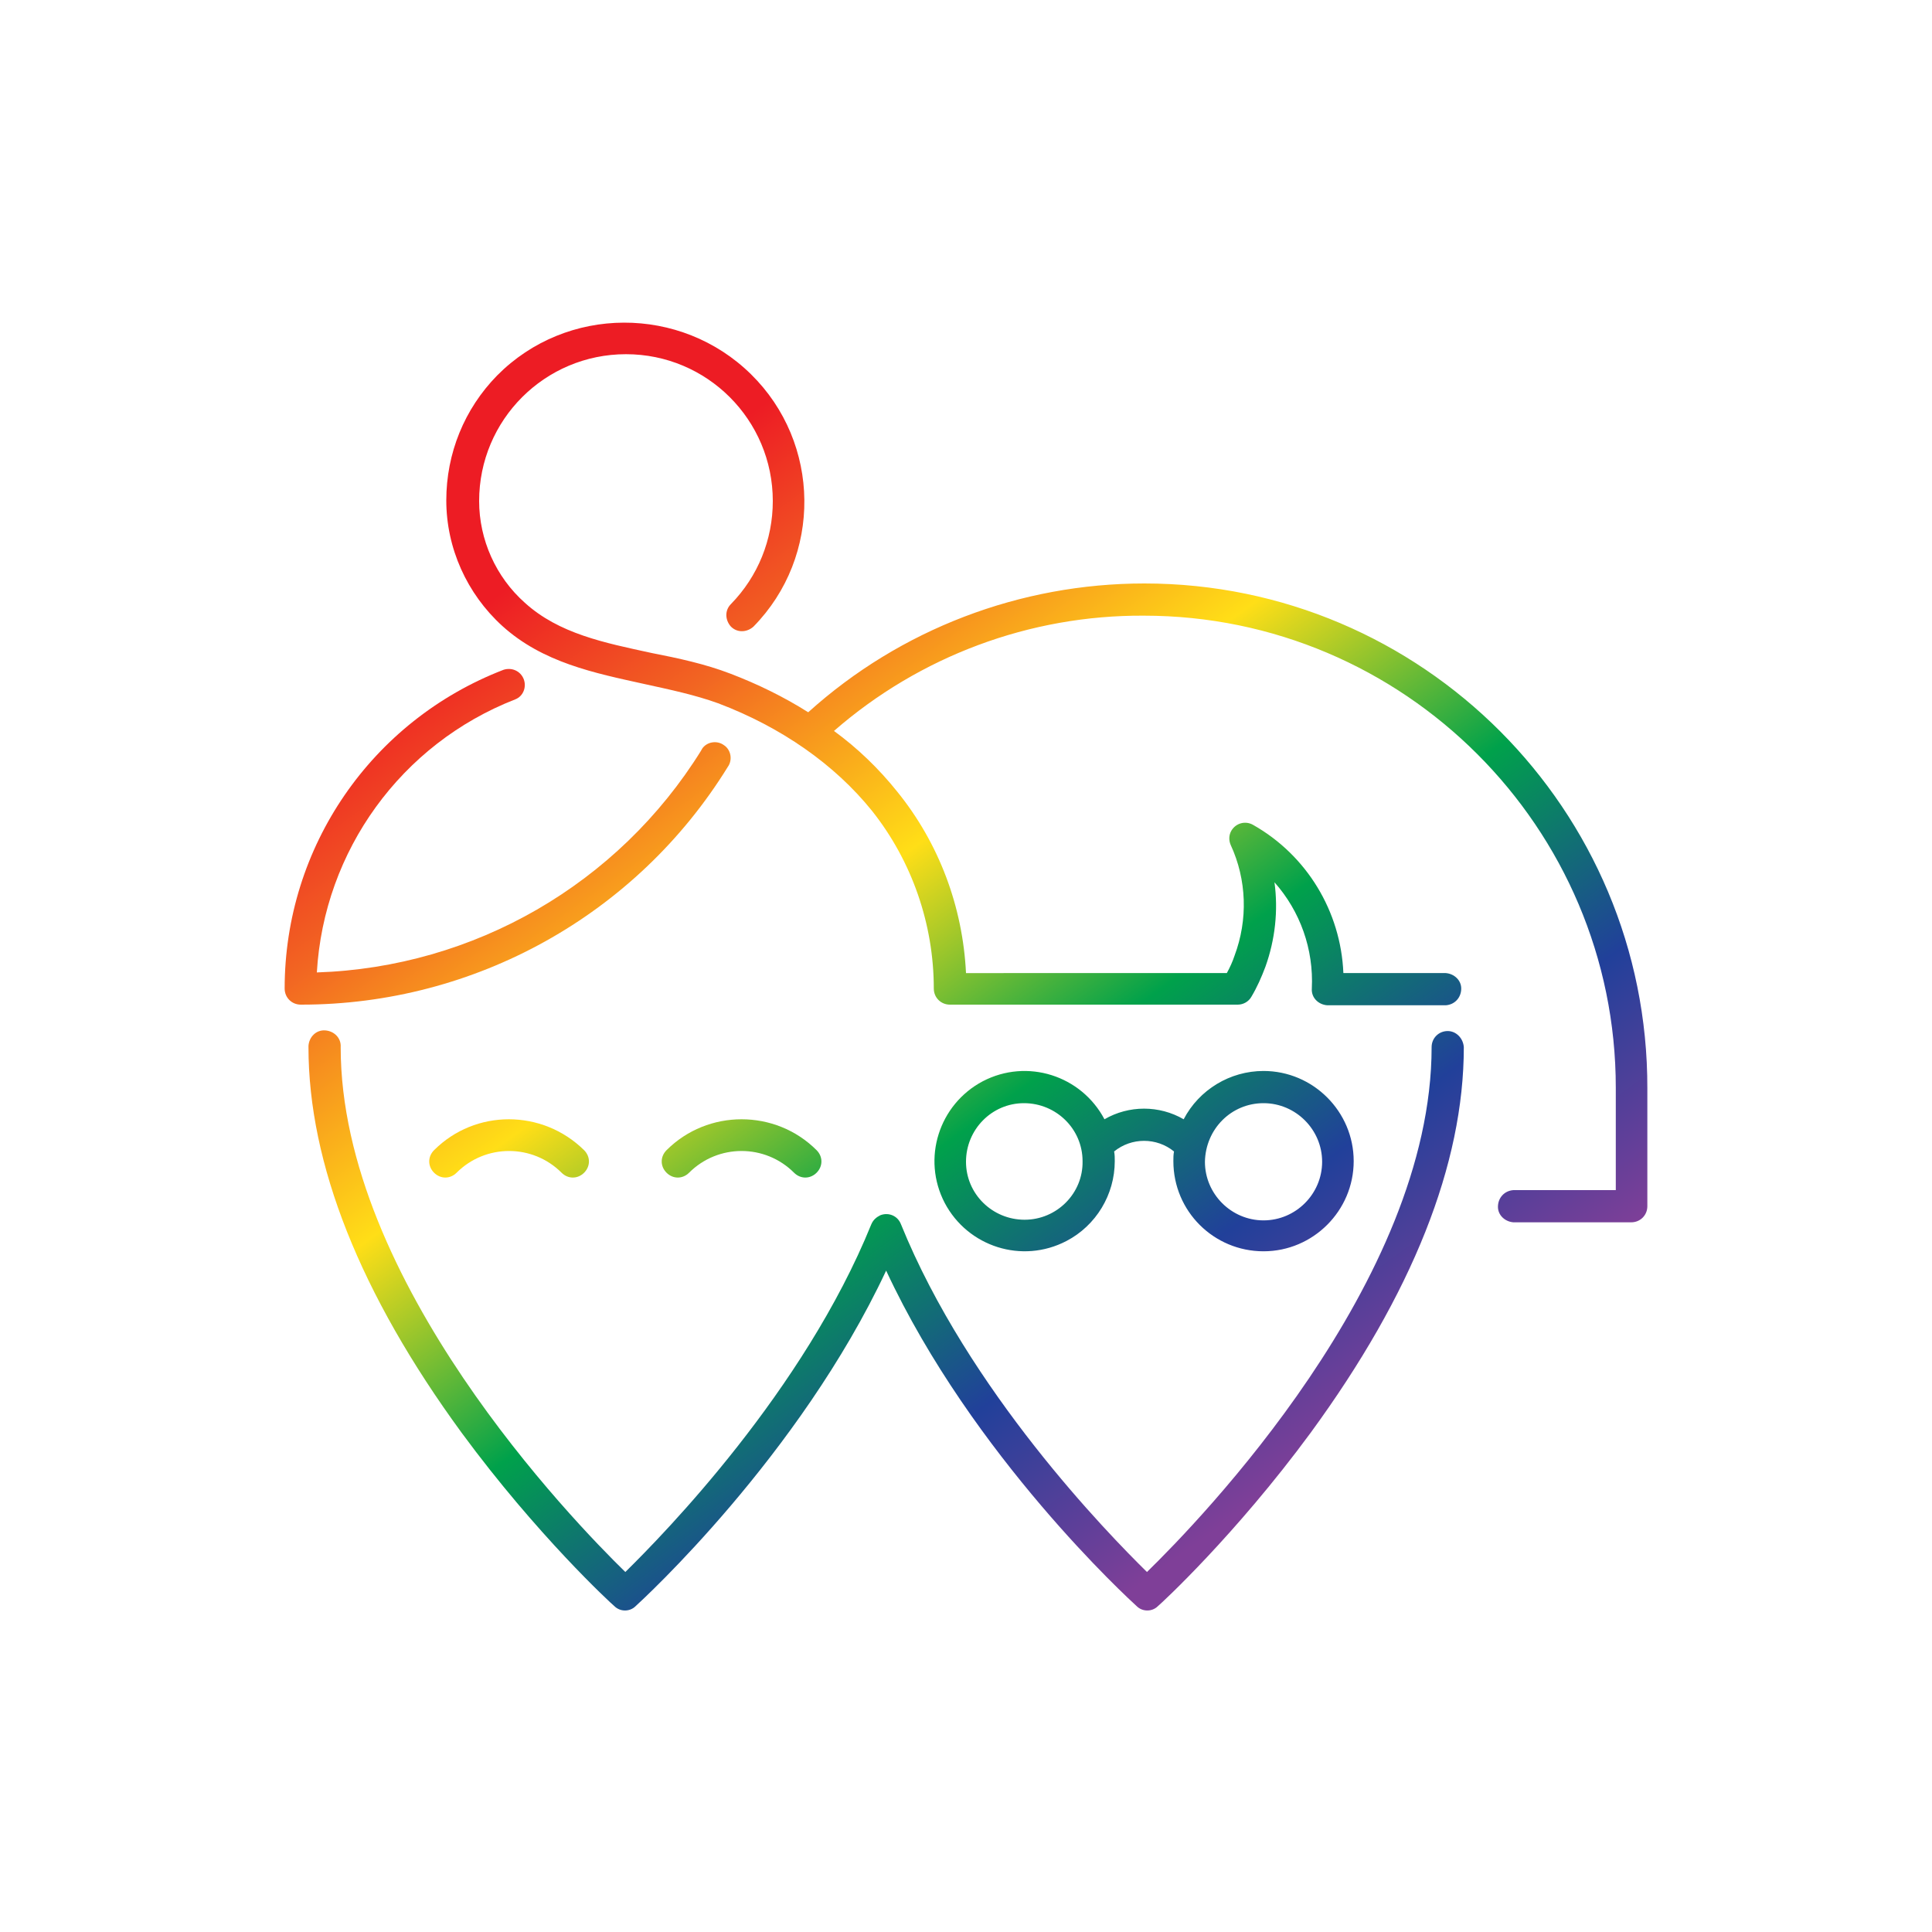 <?xml version="1.0" encoding="utf-8"?>
<!-- Generator: Adobe Illustrator 24.1.0, SVG Export Plug-In . SVG Version: 6.00 Build 0)  -->
<svg version="1.1" id="Layer_1" xmlns="http://www.w3.org/2000/svg" xmlns:xlink="http://www.w3.org/1999/xlink" x="0px" y="0px"
	 viewBox="0 0 300 300" style="enable-background:new 0 0 300 300;" xml:space="preserve">
<style type="text/css">
	.st0{fill:url(#SVGID_1_);}
	.st1{fill:url(#SVGID_2_);}
	.st2{fill:url(#SVGID_3_);}
	.st3{fill:url(#SVGID_4_);}
	.st4{fill:url(#SVGID_5_);}
	.st5{fill:url(#SVGID_6_);}
</style>
<g id="Layer_2_1_">
	<g id="Layer_1-2">
		
			<linearGradient id="SVGID_1_" gradientUnits="userSpaceOnUse" x1="101.756" y1="224.802" x2="208.598" y2="76.289" gradientTransform="matrix(1 0 0 -1 0 299.6)">
			<stop  offset="0" style="stop-color:#ED1C24"/>
			<stop  offset="0.16" style="stop-color:#F26522"/>
			<stop  offset="0.38" style="stop-color:#FFDE17"/>
			<stop  offset="0.6" style="stop-color:#00A14B"/>
			<stop  offset="0.8" style="stop-color:#21409A"/>
			<stop  offset="1" style="stop-color:#7F3F98"/>
		</linearGradient>
		<path class="st0" d="M196.2,194.3c7.7,0,14-6.3,14-14c0-7.7-6.3-14-14-14c-5.2,0-10,2.9-12.4,7.5c-3.8-2.2-8.5-2.2-12.3,0
			c-3.6-6.8-12-9.5-18.9-5.9c-6.8,3.6-9.5,12-5.9,18.9c3.6,6.8,12,9.5,18.9,5.9c4.6-2.4,7.5-7.2,7.5-12.4c0-0.5,0-1-0.1-1.5
			c2.7-2.2,6.6-2.2,9.3,0c-0.1,0.5-0.1,1-0.1,1.5C182.2,188.1,188.5,194.3,196.2,194.3z M159.1,189.4c-5,0-9.1-4-9.1-9
			c0-5,4-9.1,9-9.1c5,0,9.1,4,9.1,9c0,0,0,0,0,0C168.2,185.3,164.1,189.4,159.1,189.4z M196.2,171.3c5,0,9.1,4.1,9.1,9.1
			s-4.1,9.1-9.1,9.1c-5,0-9.1-4.1-9.1-9.1c0,0,0,0,0,0C187.2,175.3,191.2,171.3,196.2,171.3z"/>
		
			<linearGradient id="SVGID_2_" gradientUnits="userSpaceOnUse" x1="77.594" y1="207.42" x2="184.436" y2="58.907" gradientTransform="matrix(1 0 0 -1 0 299.6)">
			<stop  offset="0" style="stop-color:#ED1C24"/>
			<stop  offset="0.16" style="stop-color:#F26522"/>
			<stop  offset="0.38" style="stop-color:#FFDE17"/>
			<stop  offset="0.6" style="stop-color:#00A14B"/>
			<stop  offset="0.8" style="stop-color:#21409A"/>
			<stop  offset="1" style="stop-color:#7F3F98"/>
		</linearGradient>
		<path class="st1" d="M224.8,160.1c-1.4,0-2.5,1.1-2.5,2.5c0,36.4-36,73.5-44.2,81.5c-6.1-6-27.7-28.1-38.2-54
			c-0.5-1.3-1.9-1.9-3.2-1.4c-0.6,0.3-1.1,0.7-1.4,1.4c-10.5,25.9-32.1,48-38.2,54c-8.2-8-44.2-45.2-44.2-81.5
			c0.1-1.4-1-2.5-2.4-2.6c-1.4-0.1-2.5,1-2.6,2.4c0,0.1,0,0.1,0,0.2c0,18.1,8,38.3,23.8,59.9c11.7,15.9,23.2,26.5,23.7,26.9
			c0.9,0.9,2.4,0.9,3.3,0c1.1-1,25.4-23.3,38.9-52.1c13.4,28.8,37.8,51.1,38.9,52.1c0.9,0.9,2.4,0.9,3.3,0c0.5-0.4,12-11,23.7-26.9
			c15.8-21.6,23.8-41.7,23.8-59.9C227.2,161.2,226.1,160.1,224.8,160.1z"/>
		
			<linearGradient id="SVGID_3_" gradientUnits="userSpaceOnUse" x1="60.53" y1="195.145" x2="167.372" y2="46.632" gradientTransform="matrix(1 0 0 -1 0 299.6)">
			<stop  offset="0" style="stop-color:#ED1C24"/>
			<stop  offset="0.16" style="stop-color:#F26522"/>
			<stop  offset="0.38" style="stop-color:#FFDE17"/>
			<stop  offset="0.6" style="stop-color:#00A14B"/>
			<stop  offset="0.8" style="stop-color:#21409A"/>
			<stop  offset="1" style="stop-color:#7F3F98"/>
		</linearGradient>
		<path class="st2" d="M103.5,182.1c1,1,2.5,1,3.5,0c0,0,0,0,0,0c4.5-4.5,11.8-4.5,16.3,0c1,1,2.5,1,3.5,0c1-1,1-2.5,0-3.5l0,0
			c-6.4-6.4-16.9-6.4-23.3,0C102.5,179.6,102.5,181.1,103.5,182.1C103.5,182.1,103.5,182.1,103.5,182.1z"/>
		
			<linearGradient id="SVGID_4_" gradientUnits="userSpaceOnUse" x1="36.731" y1="178.023" x2="143.573" y2="29.51" gradientTransform="matrix(1 0 0 -1 0 299.6)">
			<stop  offset="0" style="stop-color:#ED1C24"/>
			<stop  offset="0.16" style="stop-color:#F26522"/>
			<stop  offset="0.38" style="stop-color:#FFDE17"/>
			<stop  offset="0.6" style="stop-color:#00A14B"/>
			<stop  offset="0.8" style="stop-color:#21409A"/>
			<stop  offset="1" style="stop-color:#7F3F98"/>
		</linearGradient>
		<path class="st3" d="M67.4,178.6c-1,1-1,2.5,0,3.5c1,1,2.5,1,3.5,0c4.5-4.5,11.8-4.5,16.3,0c1,1,2.5,1,3.5,0c1-1,1-2.5,0-3.5l0,0
			C84.2,172.2,73.8,172.2,67.4,178.6z"/>
		
			<linearGradient id="SVGID_5_" gradientUnits="userSpaceOnUse" x1="122.864" y1="239.986" x2="229.706" y2="91.473" gradientTransform="matrix(1 0 0 -1 0 299.6)">
			<stop  offset="0" style="stop-color:#ED1C24"/>
			<stop  offset="0.16" style="stop-color:#F26522"/>
			<stop  offset="0.38" style="stop-color:#FFDE17"/>
			<stop  offset="0.6" style="stop-color:#00A14B"/>
			<stop  offset="0.8" style="stop-color:#21409A"/>
			<stop  offset="1" style="stop-color:#7F3F98"/>
		</linearGradient>
		<path class="st4" d="M177.7,90.6c-19.3,0-37.9,7.1-52.2,20c-3.8-2.4-7.9-4.4-12.1-6c-3.9-1.5-8.1-2.4-12.2-3.2
			c-7.4-1.6-14.4-3-19.7-7.8c-4.5-4-7.1-9.8-7.1-15.8c0-12.6,10.2-22.8,22.8-22.8s22.8,10.2,22.8,22.8c0,6-2.3,11.7-6.5,16
			c-1,1-0.9,2.5,0,3.5c1,1,2.5,0.9,3.5,0c10.7-10.9,10.5-28.5-0.4-39.2S88,47.4,77.2,58.3c-5.1,5.2-7.9,12.1-7.9,19.4
			c0,7.4,3.2,14.5,8.7,19.5c6.3,5.7,14.3,7.3,22,9c4.1,0.9,7.9,1.7,11.5,3c9.8,3.7,18.1,9.5,23.9,16.7c6.2,7.8,9.6,17.6,9.6,27.6
			c0,1.4,1.1,2.5,2.5,2.5l0,0h44.7c0.9,0,1.7-0.5,2.1-1.2c0.9-1.5,1.6-3.1,2.2-4.7c1.5-4.2,2-8.7,1.4-13.1c4,4.5,6.1,10.4,5.8,16.5
			c-0.1,1.4,1,2.5,2.4,2.6h18.4c1.4-0.1,2.4-1.2,2.4-2.6c0-1.3-1.1-2.3-2.4-2.4h-15.9c-0.4-9.6-5.7-18.3-14-23
			c-1.2-0.7-2.7-0.3-3.4,0.9c-0.4,0.7-0.4,1.5-0.1,2.2c2.5,5.4,2.7,11.6,0.6,17.2c-0.3,0.9-0.7,1.8-1.2,2.7c-1.2,0-2.9,0-5.5,0H150
			c-0.5-10.3-4.2-20.2-10.7-28.2c-2.8-3.5-6.1-6.7-9.8-9.4c13.3-11.6,30.4-18,48.1-17.9c40.4,0,73.3,32.9,73.3,73.3v15.9h-15.9
			c-1.4,0.1-2.4,1.2-2.4,2.6c0,1.3,1.1,2.3,2.4,2.4h18.3c1.4,0,2.5-1.1,2.5-2.5v-18.3C255.9,125.7,220.8,90.6,177.7,90.6z"/>
		
			<linearGradient id="SVGID_6_" gradientUnits="userSpaceOnUse" x1="57.772" y1="193.161" x2="164.615" y2="44.648" gradientTransform="matrix(1 0 0 -1 0 299.6)">
			<stop  offset="0" style="stop-color:#ED1C24"/>
			<stop  offset="0.16" style="stop-color:#F26522"/>
			<stop  offset="0.38" style="stop-color:#FFDE17"/>
			<stop  offset="0.6" style="stop-color:#00A14B"/>
			<stop  offset="0.8" style="stop-color:#21409A"/>
			<stop  offset="1" style="stop-color:#7F3F98"/>
		</linearGradient>
		<path class="st5" d="M113,119.1c0.8-1.1,0.5-2.7-0.6-3.4c-1.1-0.8-2.7-0.5-3.4,0.6c0,0.1-0.1,0.1-0.1,0.2
			c-12.9,20.8-35.3,33.7-59.7,34.5c1.1-18.9,13.1-35.5,30.8-42.4c1.3-0.5,1.8-2,1.3-3.2c-0.5-1.2-1.8-1.8-3.1-1.4
			c-20.5,7.9-34,27.5-34,49.5c0,1.4,1.1,2.5,2.5,2.5h0.1C73.7,156,98.8,142.1,113,119.1z"/>
	</g>
</g>
</svg>
